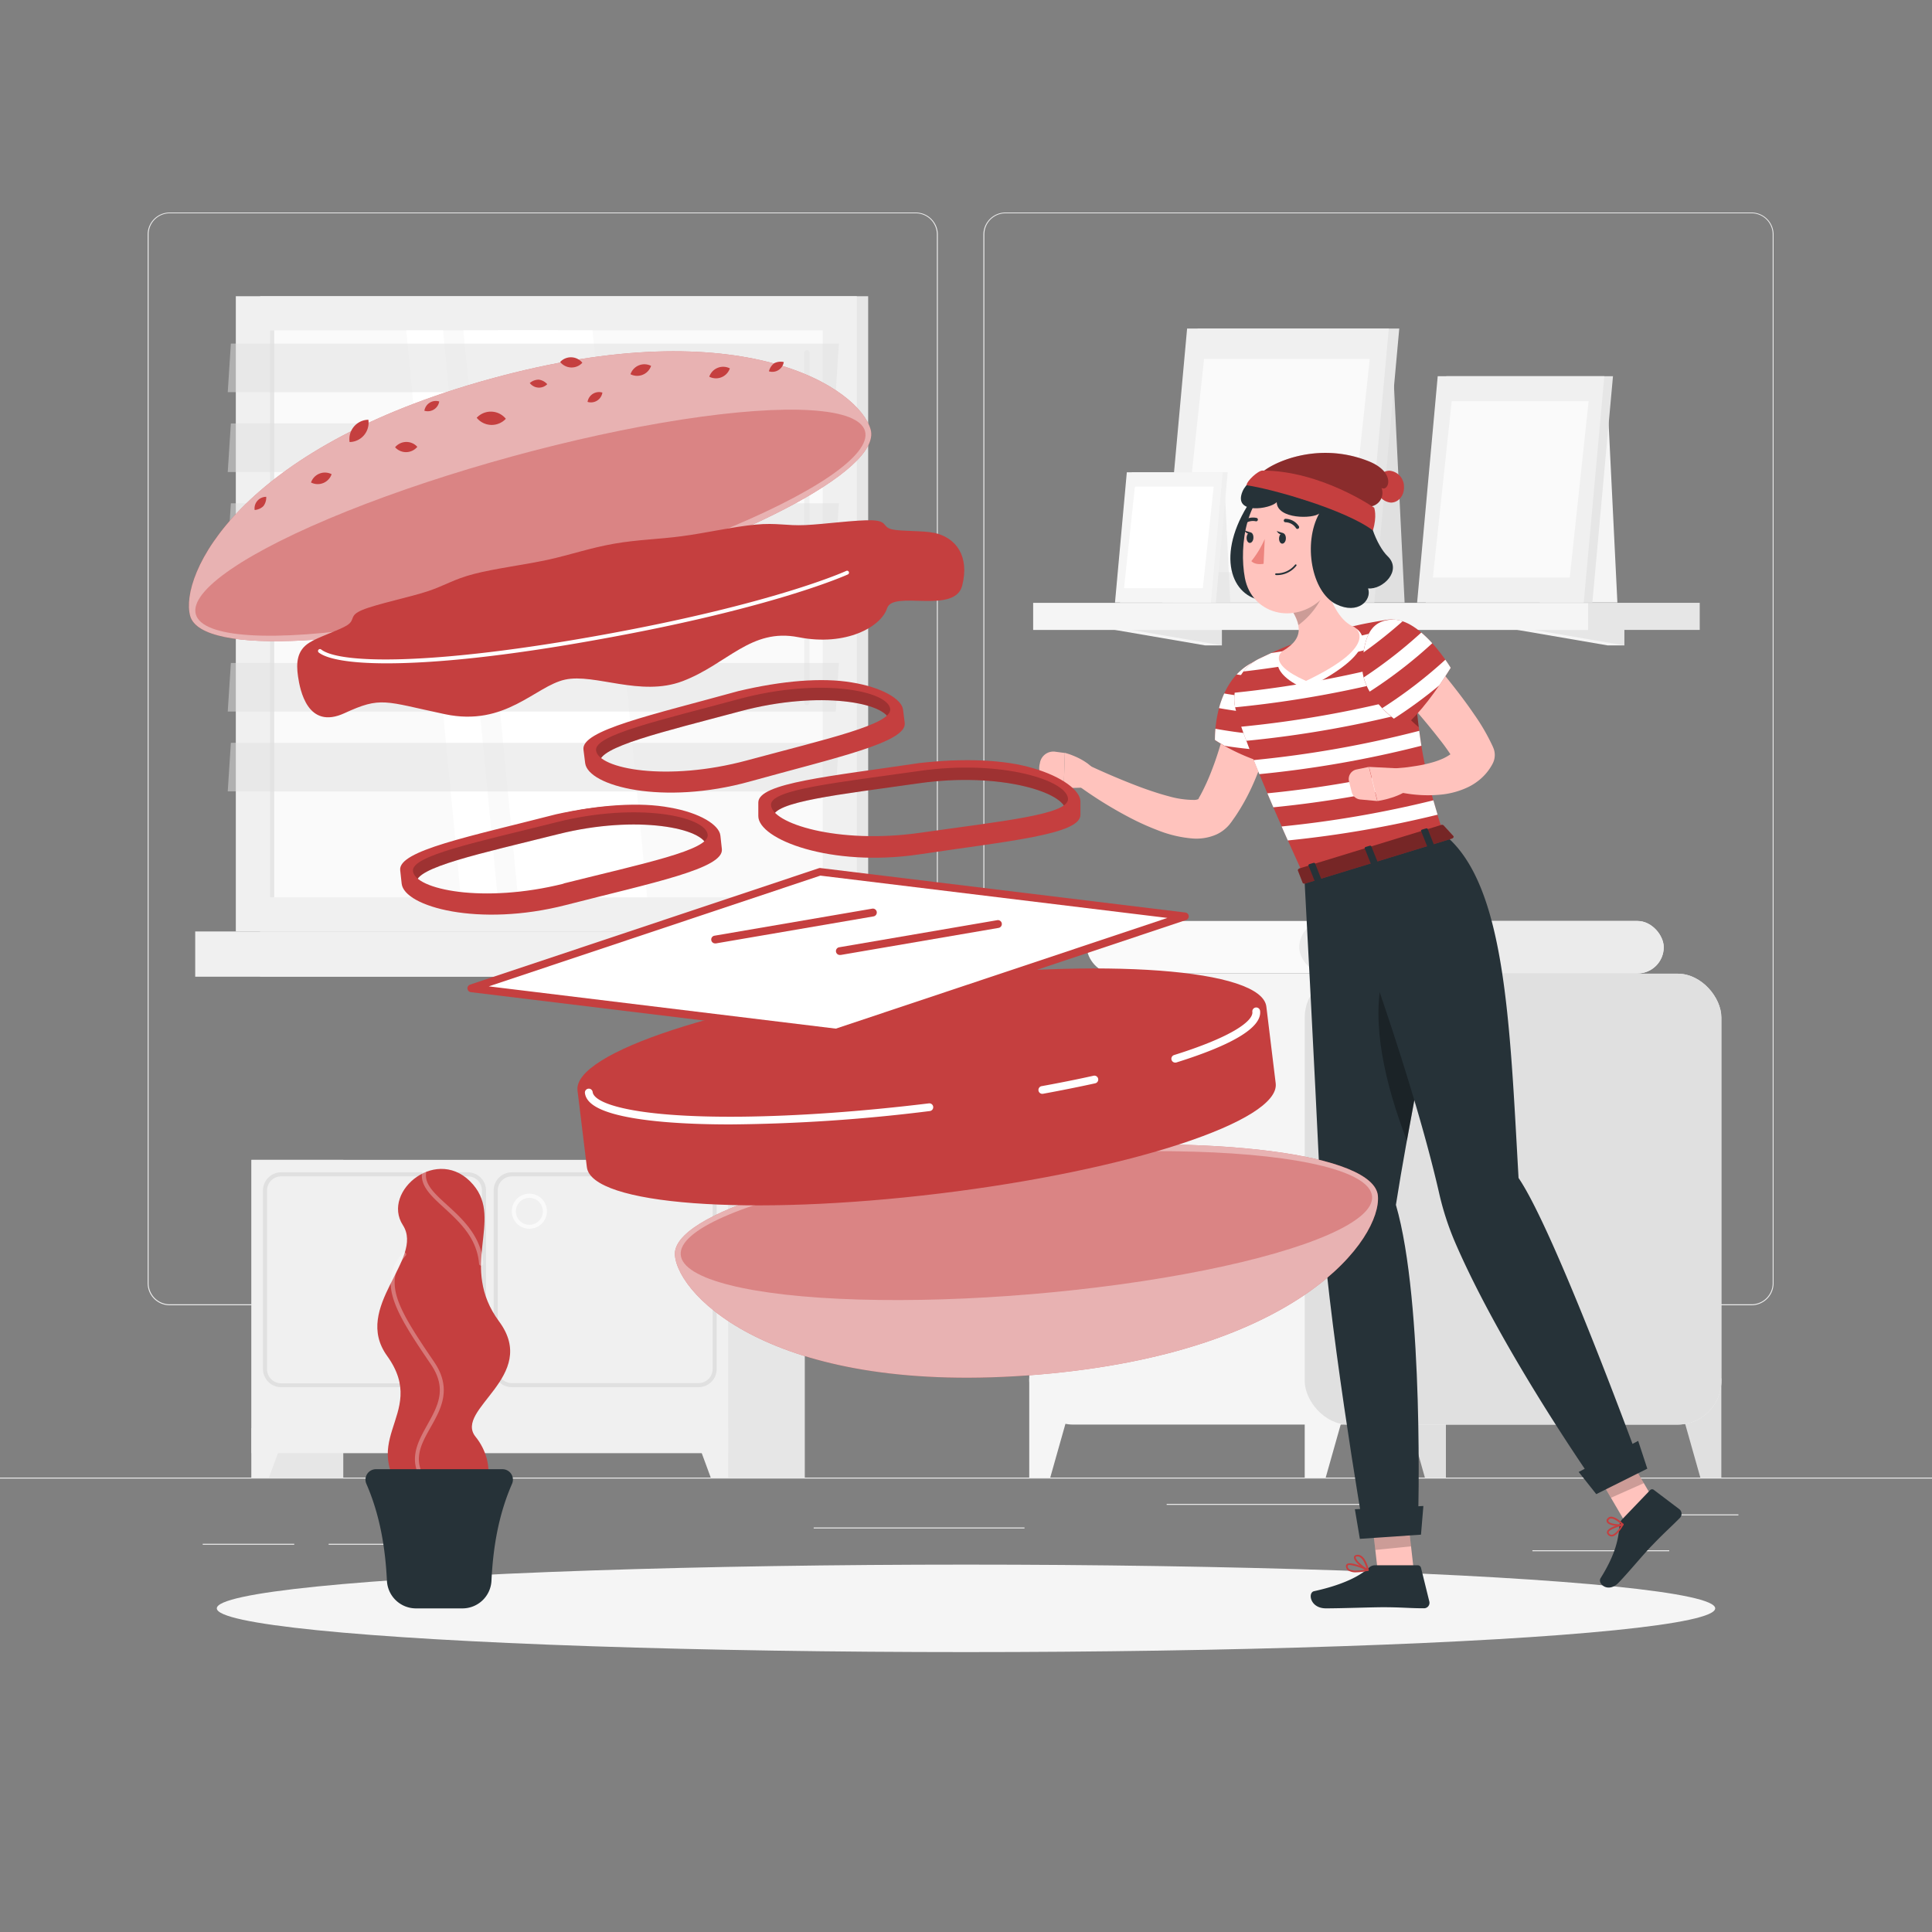 <svg xmlns="http://www.w3.org/2000/svg" viewBox="0 0 500 500"><rect x="0" y="0" width="500" height="500" fill="#808080" stroke="none"/><g id="freepik--background-complete--inject-1"><rect y="382.4" width="500" height="0.25" style="fill:#ebebeb"></rect><path d="M237,337.8H43.91a5.71,5.71,0,0,1-5.7-5.71V60.66A5.71,5.71,0,0,1,43.91,55H237a5.71,5.71,0,0,1,5.71,5.71V332.09A5.71,5.71,0,0,1,237,337.8ZM43.91,55.2a5.46,5.46,0,0,0-5.45,5.46V332.09a5.46,5.46,0,0,0,5.45,5.46H237a5.47,5.47,0,0,0,5.46-5.46V60.66A5.47,5.47,0,0,0,237,55.2Z" style="fill:#ebebeb"></path><path d="M453.31,337.8H260.21a5.72,5.72,0,0,1-5.71-5.71V60.66A5.72,5.72,0,0,1,260.21,55h193.1A5.71,5.71,0,0,1,459,60.66V332.09A5.71,5.71,0,0,1,453.31,337.8ZM260.21,55.2a5.47,5.47,0,0,0-5.46,5.46V332.09a5.47,5.47,0,0,0,5.46,5.46h193.1a5.47,5.47,0,0,0,5.46-5.46V60.66a5.47,5.47,0,0,0-5.46-5.46Z" style="fill:#ebebeb"></path><rect x="423.9" y="391.92" width="26" height="0.25" style="fill:#ebebeb"></rect><rect x="301.93" y="389.21" width="54.1" height="0.25" style="fill:#ebebeb"></rect><rect x="396.59" y="401.21" width="35.41" height="0.25" style="fill:#ebebeb"></rect><rect x="52.46" y="399.53" width="23.69" height="0.25" style="fill:#ebebeb"></rect><rect x="85.05" y="399.53" width="25.84" height="0.25" style="fill:#ebebeb"></rect><rect x="210.58" y="395.31" width="54.56" height="0.25" style="fill:#ebebeb"></rect><polygon points="398.49 155.94 418.58 155.94 416.21 107.6 398.49 107.6 398.49 155.94" style="fill:#f5f5f5"></polygon><polygon points="416.06 162.47 420.39 167.03 416.06 167.03 389.5 162.47 416.06 162.47" style="fill:#f5f5f5"></polygon><polygon points="420.39 162.47 420.39 167.03 393.83 162.47 420.39 162.47" style="fill:#e6e6e6"></polygon><polygon points="311.89 162.47 316.23 167.03 311.89 167.03 285.33 162.47 311.89 162.47" style="fill:#f5f5f5"></polygon><polygon points="316.23 162.47 316.23 167.03 289.66 162.47 316.23 162.47" style="fill:#e6e6e6"></polygon><rect x="411" y="156.01" width="28.89" height="7.01" style="fill:#e6e6e6"></rect><rect x="267.37" y="156.01" width="143.63" height="7.01" transform="translate(678.38 319.04) rotate(180)" style="fill:#f5f5f5"></rect><polygon points="368.98 155.94 412.1 155.94 417.44 97.36 374.31 97.36 368.98 155.94" style="fill:#e6e6e6"></polygon><polygon points="366.75 155.94 409.87 155.94 415.2 97.36 372.08 97.36 366.75 155.94" style="fill:#f0f0f0"></polygon><polygon points="406.25 149.45 411.13 103.84 375.7 103.84 370.83 149.45 406.25 149.45" style="fill:#fafafa"></polygon><polygon points="339.19 155.94 363.51 155.94 360.64 97.42 339.19 97.42 339.19 155.94" style="fill:#e0e0e0"></polygon><polygon points="303.47 155.94 355.67 155.94 362.13 85.03 309.93 85.03 303.47 155.94" style="fill:#e6e6e6"></polygon><polygon points="300.77 155.94 352.97 155.94 359.42 85.03 307.22 85.03 300.77 155.94" style="fill:#f0f0f0"></polygon><polygon points="348.58 148.09 354.49 92.88 311.61 92.88 305.71 148.09 348.58 148.09" style="fill:#fafafa"></polygon><polygon points="306.83 155.94 318.39 155.94 317.03 128.11 306.83 128.11 306.83 155.94" style="fill:#e0e0e0;opacity:0.5"></polygon><polygon points="289.84 155.94 314.66 155.94 317.73 122.22 292.91 122.22 289.84 155.94" style="fill:#f0f0f0"></polygon><polygon points="288.56 155.94 313.38 155.94 316.44 122.22 291.62 122.22 288.56 155.94" style="fill:#f5f5f5"></polygon><polygon points="311.29 152.21 314.1 125.95 293.71 125.95 290.9 152.21 311.29 152.21" style="fill:#fff"></polygon><rect x="67.33" y="76.67" width="157.35" height="164.39" transform="translate(292.01 317.72) rotate(180)" style="fill:#e6e6e6"></rect><rect x="61.03" y="76.67" width="160.71" height="164.39" transform="translate(282.77 317.72) rotate(180)" style="fill:#f0f0f0"></rect><rect x="67.33" y="241.06" width="157.35" height="11.71" transform="translate(292.01 493.83) rotate(180)" style="fill:#e6e6e6"></rect><rect x="50.53" y="241.06" width="160.71" height="11.71" transform="translate(261.76 493.83) rotate(180)" style="fill:#f0f0f0"></rect><rect x="68.01" y="87.33" width="146.74" height="143.06" transform="translate(300.25 17.48) rotate(90)" style="fill:#fafafa"></rect><polygon points="158.51 232.23 144.38 85.49 119.92 85.49 134.06 232.23 158.51 232.23" style="fill:#fff"></polygon><polygon points="167.47 232.23 153.33 85.49 128.88 85.49 143.01 232.23 167.47 232.23" style="fill:#fff"></polygon><path d="M208.83,182.49a.67.67,0,0,0,.67-.67V91.23a.68.68,0,0,0-1.35,0v90.59A.67.67,0,0,0,208.83,182.49Z" style="fill:#f0f0f0"></path><polygon points="128.8 232.23 114.67 85.49 105.14 85.49 119.27 232.23 128.8 232.23" style="fill:#fff"></polygon><rect x="-2.96" y="158.3" width="146.74" height="1.12" transform="translate(229.27 88.45) rotate(90)" style="fill:#e6e6e6"></rect><polygon points="58.94 101.49 216.29 101.49 217.1 88.92 59.75 88.92 58.94 101.49" style="fill:#e0e0e0;opacity:0.5"></polygon><polygon points="58.94 122.16 216.29 122.16 217.1 109.59 59.75 109.59 58.94 122.16" style="fill:#e0e0e0;opacity:0.5"></polygon><polygon points="58.94 142.82 216.29 142.82 217.1 130.25 59.75 130.25 58.94 142.82" style="fill:#e0e0e0;opacity:0.5"></polygon><polygon points="58.94 163.48 216.29 163.48 217.1 150.91 59.75 150.91 58.94 163.48" style="fill:#e0e0e0;opacity:0.5"></polygon><polygon points="58.94 184.15 216.29 184.15 217.1 171.58 59.75 171.58 58.94 184.15" style="fill:#e0e0e0;opacity:0.5"></polygon><polygon points="58.94 204.81 216.29 204.81 217.1 192.24 59.75 192.24 58.94 204.81" style="fill:#e0e0e0;opacity:0.5"></polygon><rect x="65.09" y="300.17" width="23.76" height="82.23" transform="translate(153.93 682.57) rotate(180)" style="fill:#e6e6e6"></rect><polygon points="69.6 382.4 65.09 382.4 65.09 369.56 74.33 369.56 69.6 382.4" style="fill:#f0f0f0"></polygon><rect x="184.52" y="300.17" width="23.76" height="82.23" transform="translate(392.8 682.57) rotate(180)" style="fill:#e6e6e6"></rect><rect x="65.09" y="300.17" width="123.37" height="75.91" transform="translate(253.54 676.25) rotate(180)" style="fill:#f0f0f0"></rect><path d="M121.08,359H72.77a4.71,4.71,0,0,1-4.71-4.7V308.09a4.71,4.71,0,0,1,4.71-4.7h48.31a4.71,4.71,0,0,1,4.7,4.7V354.3A4.71,4.71,0,0,1,121.08,359ZM72.77,304.44a3.66,3.66,0,0,0-3.66,3.65V354.3A3.66,3.66,0,0,0,72.77,358h48.31a3.66,3.66,0,0,0,3.65-3.65V308.09a3.66,3.66,0,0,0-3.65-3.65Z" style="fill:#e0e0e0"></path><path d="M180.78,359H132.46a4.71,4.71,0,0,1-4.7-4.7V308.09a4.71,4.71,0,0,1,4.7-4.7h48.32a4.71,4.71,0,0,1,4.7,4.7V354.3A4.71,4.71,0,0,1,180.78,359Zm-48.32-54.56a3.66,3.66,0,0,0-3.65,3.65V354.3a3.66,3.66,0,0,0,3.65,3.65h48.32a3.66,3.66,0,0,0,3.65-3.65V308.09a3.66,3.66,0,0,0-3.65-3.65Z" style="fill:#e0e0e0"></path><path d="M137,318a4.54,4.54,0,1,1,4.54-4.53A4.54,4.54,0,0,1,137,318Zm0-8a3.49,3.49,0,1,0,3.49,3.49A3.49,3.49,0,0,0,137,310Z" style="fill:#fafafa"></path><path d="M116.59,318a4.54,4.54,0,1,1,4.54-4.53A4.53,4.53,0,0,1,116.59,318Zm0-8a3.49,3.49,0,1,0,3.49,3.49A3.49,3.49,0,0,0,116.59,310Z" style="fill:#fafafa"></path><polygon points="183.94 382.4 188.46 382.4 188.46 369.56 179.21 369.56 183.94 382.4" style="fill:#f0f0f0"></polygon><polygon points="271.8 382.4 266.37 382.4 266.37 356.72 279.06 356.72 271.8 382.4" style="fill:#f5f5f5"></polygon><polygon points="368.76 382.4 374.2 382.4 374.2 356.72 361.51 356.72 368.76 382.4" style="fill:#e0e0e0"></polygon><polygon points="440.05 382.4 445.48 382.4 445.48 356.72 432.79 356.72 440.05 382.4" style="fill:#e0e0e0"></polygon><rect x="266.37" y="251.98" width="179.11" height="116.69" rx="11.3" transform="translate(711.85 620.66) rotate(180)" style="fill:#f5f5f5"></rect><polygon points="343.09 382.4 337.66 382.4 337.66 356.72 350.35 356.72 343.09 382.4" style="fill:#f5f5f5"></polygon><rect x="337.66" y="251.98" width="107.82" height="116.69" rx="11.3" transform="translate(783.14 620.66) rotate(180)" style="fill:#e0e0e0"></rect><rect x="281.28" y="238.34" width="149.29" height="13.58" rx="6.79" transform="translate(711.85 490.27) rotate(180)" style="fill:#fafafa"></rect><rect x="336.25" y="238.34" width="94.33" height="13.58" rx="6.79" transform="translate(766.82 490.27) rotate(180)" style="fill:#ebebeb"></rect></g><g id="freepik--Shadow--inject-1"><ellipse id="freepik--path--inject-1" cx="250" cy="416.24" rx="193.89" ry="11.32" style="fill:#f5f5f5"></ellipse></g><g id="freepik--Plant--inject-1"><path d="M129.17,342c-10.52-14.28,1.17-26.15-6.69-35.38-9-10.61-23.89,1.66-18.22,10.44s-13.19,21.19-4.08,33.84c11.39,15.81-10.35,22,7.59,39.32,0,0,7.38,1.15,13.14-.4s7.85-10.92,2.16-18S139.69,356.23,129.17,342Z" style="fill:#C53F3F"></path><path d="M111.22,385.54a.54.54,0,0,1-.39-.17c-5.9-6.58-3-11.65-.28-16.55s5.29-9.37.94-15.76c-9.32-13.68-13.87-21.17-7.28-28.79a.52.52,0,0,1,.79.69c-6.09,7.05-1.91,13.9,7.36,27.51,4.72,6.93,1.74,12.21-.89,16.87-2.82,5-5.25,9.31.14,15.33a.51.51,0,0,1,0,.74A.53.53,0,0,1,111.22,385.54Z" style="fill:#fff;opacity:0.3"></path><path d="M124.5,327.55a.52.52,0,0,1-.52-.49c-.54-6.69-5.06-10.81-9-14.44-3.38-3.08-6.29-5.73-5.74-9.22a.52.52,0,0,1,.6-.44.53.53,0,0,1,.44.6c-.47,2.93,2.26,5.41,5.41,8.28,3.93,3.58,8.82,8,9.39,15.14a.53.53,0,0,1-.49.56Z" style="fill:#fff;opacity:0.3"></path><path d="M130,380.23H97.3A2.7,2.7,0,0,0,94.81,384c3.59,8.23,4.92,16.8,5.33,25.12a7.52,7.52,0,0,0,7.52,7.13h12a7.52,7.52,0,0,0,7.53-7.13c.4-8.32,1.73-16.89,5.33-25.12A2.7,2.7,0,0,0,130,380.23Z" style="fill:#263238"></path></g><g id="freepik--Character--inject-1"><path d="M329.13,187.42c-.15.83-.28,1.47-.43,2.18l-.51,2.06c-.35,1.36-.71,2.72-1.15,4.06a69.52,69.52,0,0,1-3.06,7.92,53.89,53.89,0,0,1-4.27,7.63l-.64.91-.32.46-.26.34-.33.43a9.71,9.71,0,0,1-3.32,2.54,12.93,12.93,0,0,1-6.21,1.05,31.24,31.24,0,0,1-9-2.13A67.27,67.27,0,0,1,292,211.4a106.48,106.48,0,0,1-13.8-8.7,2.87,2.87,0,0,1,2.92-4.9l.08,0c4.63,2.17,9.45,4.24,14.18,6,2.38.87,4.76,1.66,7.08,2.27a24,24,0,0,0,6.42.95,3,3,0,0,0,1.51-.32s-.14,0-.24.11l0,0v0l0-.09.21-.37.42-.75a54.87,54.87,0,0,0,2.9-6.45c.88-2.25,1.63-4.58,2.33-6.94.33-1.18.69-2.36,1-3.55l.85-3.46.06-.27a5.77,5.77,0,0,1,11.28,2.39Z" style="fill:#ffc3bd"></path><path d="M281.22,203.81l-5.93.18.29-9.16s5.82,1.46,8.19,5.13Z" style="fill:#ffc3bd"></path><path d="M269.05,197.84l.07-.32a3.53,3.53,0,0,1,3.82-3l2.64.35-.29,9.16-3-.57C270.08,203,268.53,200.36,269.05,197.84Z" style="fill:#ffc3bd"></path><path d="M325.08,171c-8.47,3.61-10.66,13.72-10.66,20.55a52.45,52.45,0,0,0,14.31,6.34s7.57-9.25,8.11-14.92C337.82,172.58,330.4,168.67,325.08,171Z" style="fill:#C53F3F"></path><path d="M335.93,175.82a9.13,9.13,0,0,0-3.21-4c-2.67-.13-5.34-.35-8-.65a14.8,14.8,0,0,0-4.67,3.38A119.61,119.61,0,0,0,335.93,175.82Z" style="fill:#fff"></path><path d="M336.35,185.13a10.17,10.17,0,0,0,.49-2.21,17.16,17.16,0,0,0,.08-1.72,119,119,0,0,1-20.09-1.73,23.77,23.77,0,0,0-1.35,3.79A118,118,0,0,0,336.35,185.13Z" style="fill:#fff"></path><path d="M333.82,190.5a117.82,117.82,0,0,1-19.27-1.9c-.09,1-.13,2-.13,2.9.85.56,1.68,1.05,2.52,1.52a116.63,116.63,0,0,0,14.38,1.35C332.12,193.23,333,191.9,333.82,190.5Z" style="fill:#fff"></path><polygon points="366.25 409.65 357 410.52 354.57 389.18 363.82 388.3 366.25 409.65" style="fill:#ffc3bd"></polygon><polygon points="430.7 392.85 422.18 396.63 411.29 378.04 419.81 374.26 430.7 392.85" style="fill:#ffc3bd"></polygon><path d="M419.77,393.25l7.25-7.57a.7.7,0,0,1,1-.09l6.61,5a1.53,1.53,0,0,1,.12,2.25c-2.57,2.6-3.94,3.72-7.13,7.05-2,2-6,6.87-8.72,9.7s-5.55.26-4.67-1.16c4-6.39,4.64-10.37,4.9-13.61A2.56,2.56,0,0,1,419.77,393.25Z" style="fill:#263238"></path><path d="M355.91,405.09h11a.89.89,0,0,1,.85.67l2.15,8.72a1.41,1.41,0,0,1-1.39,1.74c-3.89,0-5.73-.27-10.57-.27-3,0-10.69.29-14.8.29s-4.75-4.07-3.08-4.44c7.52-1.65,11.88-3.93,14.25-6.1A2.28,2.28,0,0,1,355.91,405.09Z" style="fill:#263238"></path><polygon points="354.57 389.19 355.93 401.12 365.18 400.19 363.82 388.31 354.57 389.19" style="opacity:0.2"></polygon><polygon points="419.82 374.26 411.29 378.04 416.91 387.62 425.43 383.84 419.82 374.26" style="opacity:0.2"></polygon><path d="M373.65,215.9l-36.08,11c-10.34-22.45-15.29-35.32-17.61-42.68a11.46,11.46,0,0,1,5.93-13.76c1.33-.65,2.74-1.32,4.17-1.95.91-.41,1.83-.8,2.74-1.18a120.68,120.68,0,0,1,16.38-5c.82-.22,1.64-.4,2.45-.59,2.66-.59,5.24-1,7.42-1.35a5.52,5.52,0,0,1,6.29,5.19c.22,4.38.47,8.29.75,11.83.53,6.59,1.15,11.87,1.9,16.44A142.51,142.51,0,0,0,373.65,215.9Z" style="fill:#C53F3F"></path><path d="M365.29,165.12a5.56,5.56,0,0,0-1.94-3.49A275.42,275.42,0,0,1,329,169c-1.07.49-2.13,1-3.13,1.47a11.43,11.43,0,0,0-4.07,3.31A275.13,275.13,0,0,0,365.29,165.12Z" style="fill:#fff"></path><path d="M365.62,170.55a276.22,276.22,0,0,1-46.08,8.72,11.46,11.46,0,0,0,.11,3.78,277.77,277.77,0,0,0,46.23-8.54C365.79,173.24,365.7,171.92,365.62,170.55Z" style="fill:#fff"></path><path d="M366.67,183.81c-.13-1.26-.25-2.55-.37-3.92a278.16,278.16,0,0,1-45.07,8.18c.39,1.12.83,2.34,1.32,3.65A278.08,278.08,0,0,0,366.67,183.81Z" style="fill:#fff"></path><path d="M367.85,193c-.19-1.23-.38-2.51-.55-3.86a278,278,0,0,1-42.84,7.57c.45,1.16.94,2.36,1.46,3.64A279,279,0,0,0,367.85,193Z" style="fill:#fff"></path><path d="M369.62,202c-.29-1.23-.56-2.48-.83-3.78A280.34,280.34,0,0,1,328,205.31c.49,1.16,1,2.37,1.54,3.62A279.41,279.41,0,0,0,369.62,202Z" style="fill:#fff"></path><path d="M372.05,210.84c-.38-1.25-.74-2.48-1.09-3.72a278.5,278.5,0,0,1-39.28,6.77c.52,1.17,1.05,2.38,1.61,3.62A280.35,280.35,0,0,0,372.05,210.84Z" style="fill:#fff"></path><path d="M351,162.69l-19.26,6s-5,4.73,6.08,9.65C359.5,167.54,351,162.69,351,162.69Z" style="fill:#fff"></path><path d="M366.09,177.44c0-.35-.06-.71-.08-1.07h0a4.53,4.53,0,0,0-3.28,7.38,34.33,34.33,0,0,0,4.43,4.45C366.77,185,366.41,181.47,366.09,177.44Z" style="opacity:0.3"></path><path d="M343.34,152.17c1.43,4.44,3.71,8.8,7.16,10.1,0,0,7.4,4.47-12.51,13.95-10.71-4.75-6-7.76-6-7.76,6.09-3.6,4.73-7.48.46-13.29l4.59-3.54C338.61,149.27,342.52,149.61,343.34,152.17Z" style="fill:#ffc3bd"></path><path d="M337.06,151.63c1.47-2.23,5-2,6.12.14a19.69,19.69,0,0,1-7.16,10c-.38-1.93-1.69-4.1-3.55-6.63Z" style="opacity:0.2"></path><path d="M324.49,128.42c-10,14-6.41,25.5,1.84,26.91C334.8,146.55,324.49,128.42,324.49,128.42Z" style="fill:#263238"></path><path d="M348.18,137.05c-1,9.25-1.2,13.18-6,17.83-7.26,7-18.22,4-20-5.28-1.58-8.36.3-22.08,9.39-25.56S349.17,127.8,348.18,137.05Z" style="fill:#ffc3bd"></path><path d="M321.41,135.75l-.06-.06a.46.46,0,0,1,.07-.63,4.24,4.24,0,0,1,3.86-1,.45.45,0,0,1-.27.85,3.41,3.41,0,0,0-3.05.81A.42.42,0,0,1,321.41,135.75Z" style="fill:#263238"></path><path d="M350.35,145.27a7.63,7.63,0,0,1-3.5,4.46c-2.25,1.26-3.92-.6-3.75-3,.15-2.2,1.51-5.51,4-5.78S351,143,350.35,145.27Z" style="fill:#ffc3bd"></path><path d="M341.41,132.89c-4.24,7.67-2,20.36,4.42,23.5,5.61,2.76,9.28-1.06,8.23-4.11,3.77.39,8.93-4.61,5.05-8.34-2.72-2.61-6-10.38-4.72-15.66s-2.45-6.22-5.06-5.11c.17-7.17-24.47-3.74-27.76,4-2.59,6.14,7.31,4.56,8.84,2.78C330.51,134.44,339.92,134.28,341.41,132.89Z" style="fill:#263238"></path><path d="M363.35,126c.08,2.28-1.45,4.1-3.42,4.07a4.12,4.12,0,0,1-3.7-4.18c-.07-2.28,1.46-4.1,3.42-4.07A4.12,4.12,0,0,1,363.35,126Z" style="fill:#C53F3F"></path><path d="M326.25,122.61c2.26-2.5,14.38-8.64,27.9-3.26,7.25,2.88,5.25,8,3.39,6.92A3.56,3.56,0,0,1,354,131.1C354.57,133.41,329.41,129.67,326.25,122.61Z" style="fill:#C53F3F"></path><path d="M326.25,122.61c2.26-2.5,14.38-8.64,27.9-3.26,7.25,2.88,5.25,8,3.39,6.92A3.56,3.56,0,0,1,354,131.1C354.57,133.41,329.41,129.67,326.25,122.61Z" style="opacity:0.3"></path><path d="M326.72,121.78c-1.14,0-4.14,2.77-4.1,3.8,6.82,1,25.54,6.34,32.68,11.69,1.14-3.69.34-5.87.34-5.87S341.86,121.78,326.72,121.78Z" style="fill:#C53F3F"></path><path d="M337.57,227s2.54,47.2,4.24,83.48c1.36,28.84,11.07,85.41,11.07,85.41l14.12-2s1.65-56.71-5.74-82.07c6.42-41,17.89-80.24,5.27-93.85Z" style="fill:#263238"></path><polygon points="368.37 389.75 350.64 390.59 351.93 398.25 367.75 397.17 368.37 389.75" style="fill:#263238"></polygon><path d="M357.77,252.83l14.34-10.15c-.66,14.45-4.48,32.89-8,52.54C358.4,280.46,354.88,264.8,357.77,252.83Z" style="opacity:0.3"></path><path d="M345.48,224.65s18.82,48.68,26.92,83.93a73.55,73.55,0,0,0,4.05,12.64c12.11,28.23,36.26,62.68,36.26,62.68L424,377.75S402.34,318.49,393,304.86c-2.3-40.56-3.35-76.29-19.38-89Z" style="fill:#263238"></path><polygon points="413.11 386.68 426.32 380.09 423.96 372.9 408.56 380.94 413.11 386.68" style="fill:#263238"></polygon><path d="M373.6,213.61l2.52,2.75c.2.21,0,.56-.44.69l-37.84,11.59c-.32.1-.64,0-.71-.17l-1.23-3.16c-.08-.21.15-.49.5-.6l36.54-11.2A.66.66,0,0,1,373.6,213.61Z" style="fill:#C53F3F"></path><path d="M373.6,213.61l2.52,2.75c.2.21,0,.56-.44.69l-37.84,11.59c-.32.1-.64,0-.71-.17l-1.23-3.16c-.08-.21.15-.49.5-.6l36.54-11.2A.66.66,0,0,1,373.6,213.61Z" style="opacity:0.4"></path><path d="M369.83,219.22l1-.3c.19-.06.31-.2.26-.32l-1.62-4.09c-.05-.12-.25-.17-.44-.11l-1,.3c-.2.06-.32.21-.27.33l1.63,4.08C369.43,219.23,369.63,219.28,369.83,219.22Z" style="fill:#263238"></path><path d="M340.69,228.15l1-.3c.19-.06.31-.2.27-.32l-1.63-4.09c-.05-.12-.25-.17-.44-.11l-1,.3c-.19.06-.31.21-.27.33l1.63,4.08C340.3,228.16,340.49,228.21,340.69,228.15Z" style="fill:#263238"></path><path d="M355.26,223.69l1-.3c.19-.06.31-.21.26-.33L354.88,219c-.05-.12-.25-.17-.44-.11l-1,.3c-.19.06-.32.21-.27.32l1.63,4.09C354.86,223.7,355.06,223.75,355.26,223.69Z" style="fill:#263238"></path><path d="M332.78,139.36c0,.75-.46,1.35-.94,1.34s-.85-.63-.82-1.38.46-1.36.94-1.35S332.81,138.6,332.78,139.36Z" style="fill:#263238"></path><path d="M324.38,139.17c0,.75-.45,1.35-.94,1.34s-.85-.63-.82-1.38.46-1.36.95-1.35S324.42,138.41,324.38,139.17Z" style="fill:#263238"></path><path d="M323.78,137.83l-1.76-.56S322.87,138.7,323.78,137.83Z" style="fill:#263238"></path><path d="M327.31,139.5a25.16,25.16,0,0,1-3.46,5.72c1.13,1.15,3.17.68,3.17.68Z" style="fill:#ed847e"></path><path d="M330.14,148.81a.21.21,0,0,1-.12-.21.22.22,0,0,1,.22-.22,6,6,0,0,0,4.91-2.22.21.21,0,0,1,.3-.06.22.22,0,0,1,.05.31,6.37,6.37,0,0,1-5.28,2.42Z" style="fill:#263238"></path><path d="M335.59,136.84a.33.33,0,0,1-.17-.14,3.37,3.37,0,0,0-2.73-1.54.44.44,0,0,1-.45-.42.47.47,0,0,1,.43-.47,4.21,4.21,0,0,1,3.47,1.91.47.47,0,0,1-.11.62A.42.42,0,0,1,335.59,136.84Z" style="fill:#263238"></path><path d="M417.28,397.63l-.15,0a1.23,1.23,0,0,1-1.07-.56.75.75,0,0,1-.13-.76c.41-1.13,3.64-1.89,4-2a.2.2,0,0,1,.22.08.25.25,0,0,1,0,.25C419.56,395.72,418.39,397.42,417.28,397.63Zm2.24-2.71c-1.29.34-3,1-3.19,1.56a.34.34,0,0,0,.07.33.8.8,0,0,0,.71.39C417.73,397.17,418.62,396.32,419.52,394.92Z" style="fill:#C53F3F"></path><path d="M419.81,394.84c-1.1.21-3.35,0-3.9-.84a.79.79,0,0,1,.09-1,1.1,1.1,0,0,1,.85-.47c1.33-.1,3.21,1.78,3.29,1.86a.22.22,0,0,1,.05.21.2.2,0,0,1-.15.16Zm-3-1.83a.71.71,0,0,0-.45.29c-.17.22-.13.36-.07.44.36.55,2.14.85,3.25.7-.66-.59-1.85-1.5-2.64-1.44Z" style="fill:#C53F3F"></path><path d="M351,406.91a3.64,3.64,0,0,1-2.14-.51,1.35,1.35,0,0,1-.53-1.06.65.65,0,0,1,.3-.6c1-.67,4.72,1,5.45,1.38a.22.22,0,0,1,.12.22.25.25,0,0,1-.18.19A14.62,14.62,0,0,1,351,406.91Zm-1.7-1.9a.78.78,0,0,0-.44.1.21.21,0,0,0-.09.2.93.93,0,0,0,.37.74c.63.49,2.15.55,4.13.19A13.39,13.39,0,0,0,349.28,405Z" style="fill:#C53F3F"></path><path d="M354,406.53h-.08c-1.23-.51-3.68-2.52-3.51-3.56,0-.23.2-.51.77-.58,2.2-.26,3,3.72,3.05,3.89a.24.24,0,0,1-.08.21A.2.2,0,0,1,354,406.53Zm-2.63-3.72h-.15c-.23,0-.36.09-.37.2-.1.6,1.59,2.19,2.83,2.89C353.37,405,352.64,402.81,351.32,402.81Z" style="fill:#C53F3F"></path><path d="M332.17,138l-1.76-.57S331.26,138.89,332.17,138Z" style="fill:#263238"></path><path d="M364.88,164.65c2.07,2.12,3.95,4.27,5.88,6.45s3.75,4.41,5.55,6.71,3.57,4.66,5.25,7.14a52.93,52.93,0,0,1,4.75,8.21l.12.28a4.8,4.8,0,0,1-.11,4.14,13.32,13.32,0,0,1-2.86,3.74,14.53,14.53,0,0,1-3.55,2.4,21,21,0,0,1-7.06,1.93,33.55,33.55,0,0,1-6.57,0c-1.06-.09-2.11-.26-3.15-.43a30.65,30.65,0,0,1-3.16-.7,2.88,2.88,0,0,1,.51-5.64l.25,0,2.69-.23c.91-.09,1.82-.23,2.71-.37a33.86,33.86,0,0,0,5.09-1.13,20.35,20.35,0,0,0,2.21-.83,13.28,13.28,0,0,0,1.78-1,4.12,4.12,0,0,0,1.67-2.1v4.42a53,53,0,0,0-4.26-6.22c-1.65-2.12-3.38-4.24-5.17-6.34s-3.6-4.2-5.45-6.28-3.73-4.18-5.53-6.21l0,0a5.77,5.77,0,0,1,8.44-7.86Z" style="fill:#ffc3bd"></path><path d="M363.09,198.92l-8.78-.45,2.17,8.84s6.71-.9,9.48-4.32Z" style="fill:#ffc3bd"></path><path d="M349.13,202.24l.7,2.78A2.53,2.53,0,0,0,352,206.9l4.44.41-2.17-8.84-3.26.68A2.52,2.52,0,0,0,349.13,202.24Z" style="fill:#ffc3bd"></path><path d="M360.13,160.36c7.62-.42,15.31,12.47,15.31,12.47C371.6,179,367.66,184.31,363.5,188c0,0-12.21-7.21-10.9-17.33C353.26,165.54,354.22,160.69,360.13,160.36Z" style="fill:#C53F3F"></path><path d="M363,160.78a7.8,7.8,0,0,0-2.85-.42c-5.22.29-6.58,4.1-7.28,8.49A118.66,118.66,0,0,0,363,160.78Z" style="fill:#fff"></path><path d="M370.67,166.47a29.81,29.81,0,0,0-2.84-2.77,119.13,119.13,0,0,1-14.9,11.61,14.77,14.77,0,0,0,1.54,3.68A119.06,119.06,0,0,0,370.67,166.47Z" style="fill:#fff"></path><path d="M375.44,172.83s-.5-.85-1.38-2.1a120.18,120.18,0,0,1-16.33,12.53,30.7,30.7,0,0,0,3,2.73,121.14,121.14,0,0,0,11.74-8.6C373.46,175.93,374.46,174.41,375.44,172.83Z" style="fill:#fff"></path></g><g id="freepik--bread-2--inject-1"><path d="M356.6,309.49c.92,10.81-19.93,40.51-87.71,46.24s-93.31-20.05-94.22-30.86,39.07-23,89.31-27.26S355.69,298.68,356.6,309.49Z" style="fill:#C53F3F"></path><path d="M356.6,309.49c.92,10.81-19.93,40.51-87.71,46.24s-93.31-20.05-94.22-30.86,39.07-23,89.31-27.26S355.69,298.68,356.6,309.49Z" style="fill:#fff;opacity:0.6"></path><ellipse cx="265.64" cy="317.18" rx="89.78" ry="17.79" transform="translate(-25.77 23.5) rotate(-4.83)" style="fill:#C53F3F;opacity:0.4"></ellipse></g><g id="freepik--Hamburger--inject-1"><path d="M236.46,253.7c-49.23,6-88.17,18.76-87,28.52l2.42,19.85c1.19,9.75,42,12.8,91.27,6.81s88.17-18.76,87-28.51l-2.42-19.86h0C326.54,250.76,285.68,247.71,236.46,253.7Z" style="fill:#C53F3F"></path><path d="M189,291c-12.85,0-23.29-.88-29.85-2.65-4.94-1.34-7.48-3.13-7.77-5.48a1,1,0,1,1,2-.24c.1.8,1.05,2.36,6.31,3.78,13.88,3.76,45.56,3.42,80.71-.86a1,1,0,0,1,1.11.87,1,1,0,0,1-.87,1.12A441.08,441.08,0,0,1,189,291Z" style="fill:#fff"></path><path d="M269.84,283.08a1,1,0,0,1-.18-2c4.61-.84,9.1-1.74,13.35-2.68a1,1,0,0,1,1.19.77,1,1,0,0,1-.76,1.19c-4.28.94-8.79,1.84-13.41,2.69Z" style="fill:#fff"></path><path d="M304.14,275a1,1,0,0,1-.3-1.95c15.36-4.81,20.54-8.93,20.27-11.19a1,1,0,1,1,2-.24c.51,4.19-6.77,8.68-21.65,13.34A1,1,0,0,1,304.14,275Z" style="fill:#fff"></path></g><g id="freepik--Cheese--inject-1"><polygon points="216.41 267.27 121.97 255.76 212.21 225.63 306.64 237.14 216.41 267.27" style="fill:#fff"></polygon><path d="M216.41,268.27h-.12l-94.44-11.5a1,1,0,0,1-.87-.9,1,1,0,0,1,.68-1.05l90.23-30.12a.94.94,0,0,1,.44-.05l94.44,11.51a1,1,0,0,1,.87.89,1,1,0,0,1-.68,1.05l-90.24,30.13A1.06,1.06,0,0,1,216.41,268.27Zm-89.91-13,89.81,10.94,85.81-28.65-89.81-10.95Z" style="fill:#C53F3F"></path><path d="M185.08,244.15a1,1,0,0,1-1-.84,1,1,0,0,1,.82-1.15l40.83-7a1,1,0,1,1,.34,2l-40.83,7Z" style="fill:#C53F3F"></path><path d="M217.43,247.14a1,1,0,0,1-.17-2l40.83-7a1,1,0,1,1,.34,2l-40.83,7Z" style="fill:#C53F3F"></path></g><g id="freepik--Onion--inject-1"><path d="M182.93,219.1c-.51-4.75-18-8.34-38.44-3.23s-37.17,8.66-36.73,12.69q-1.77-1.51-3.54-3.11c-.55-5.06,17.54-8.83,39.74-14.52s41.25-.5,41.89,5.48C184.88,217.29,183.9,218.18,182.93,219.1Z" style="fill:#C53F3F"></path><path d="M182.93,219.1c-.51-4.75-18-8.34-38.44-3.23s-37.17,8.66-36.73,12.69q-1.77-1.51-3.54-3.11c-.55-5.06,17.54-8.83,39.74-14.52s41.25-.5,41.89,5.48C184.88,217.29,183.9,218.18,182.93,219.1Z" style="opacity:0.2"></path><path d="M173.38,209c-7.74-1.46-18.14-.75-29.45,1.73-22.53,5.8-40.9,9.42-40.36,14.46.13,1.17.25,2.33.38,3.49.64,6,20,11.33,42.51,5.54s40.9-9.43,40.36-14.47c-.12-1.16-.25-2.33-.38-3.49C186.15,213.48,181.12,210.34,173.38,209Zm-27.51,19.69c-20.79,5.21-38.5,1.51-39-3.26-.44-4,16.5-7.46,37.29-12.67s38.5-1.51,39,3.27C183.59,220,166.66,223.43,145.87,228.64Z" style="fill:#C53F3F"></path><path d="M275.81,209.89c0-4.78-17-10.16-37.9-7.19s-37.86,4.76-37.84,8.82q-1.6-1.7-3.21-3.45c0-5.09,18.36-7,41-10.33S279,201.5,279,207.52C277.93,208.29,276.87,209.08,275.81,209.89Z" style="fill:#C53F3F"></path><path d="M275.81,209.89c0-4.78-17-10.16-37.9-7.19s-37.86,4.76-37.84,8.82q-1.6-1.7-3.21-3.45c0-5.09,18.36-7,41-10.33S279,201.5,279,207.52C277.93,208.29,276.87,209.08,275.81,209.89Z" style="opacity:0.2"></path><path d="M267.36,198.81c-7.55-2.26-18-2.63-29.47-1.33-23,3.44-41.66,5.13-41.64,10.21,0,1.17,0,2.34,0,3.51,0,6,18.71,13.34,41.72,9.9s41.65-5.14,41.64-10.21c0-1.17,0-2.34,0-3.51C279.59,204.63,274.91,201,267.36,198.81ZM238,215.54c-21.22,3-38.45-2.48-38.47-7.28,0-4,17.19-5.7,38.41-8.74s38.44,2.48,38.46,7.29C276.38,210.85,259.17,212.51,238,215.54Z" style="fill:#C53F3F"></path><path d="M230.21,186.6c-.6-4.75-18.1-8-38.49-2.56s-37,9.32-36.5,13.34q-1.8-1.49-3.6-3c-.64-5.05,17.38-9.14,39.48-15.22s41.24-1.23,42,4.73C232.12,184.74,231.17,185.66,230.21,186.6Z" style="fill:#C53F3F"></path><path d="M230.21,186.6c-.6-4.75-18.1-8-38.49-2.56s-37,9.32-36.5,13.34q-1.8-1.49-3.6-3c-.64-5.05,17.38-9.14,39.48-15.22s41.24-1.23,42,4.73C232.12,184.74,231.17,185.66,230.21,186.6Z" style="opacity:0.2"></path><path d="M220.48,176.62c-7.77-1.33-18.15-.44-29.42,2.24C168.64,185.06,150.34,189,151,194c.14,1.16.29,2.32.44,3.49.75,6,20.18,11,42.6,4.77s40.73-10.15,40.1-15.18c-.15-1.16-.29-2.32-.44-3.48C233.33,180.92,228.24,177.87,220.48,176.62Zm-27.16,20.17c-20.69,5.58-38.46,2.19-39.06-2.57-.51-4,16.37-7.75,37.06-13.33s38.46-2.19,39.06,2.57C230.89,187.47,214,191.21,193.32,196.79Z" style="fill:#C53F3F"></path></g><g id="freepik--bread-1--inject-1"><path d="M225.33,111.19C222.47,100.72,192.68,80,127.07,98s-80.72,51-77.85,61.41,44.6,8.16,93.24-5.14S228.2,121.65,225.33,111.19Z" style="fill:#C53F3F"></path><path d="M225.33,111.19C222.47,100.72,192.68,80,127.07,98s-80.72,51-77.85,61.41,44.6,8.16,93.24-5.14S228.2,121.65,225.33,111.19Z" style="fill:#fff;opacity:0.6"></path><ellipse cx="137.27" cy="135.27" rx="89.78" ry="17.79" transform="translate(-30.83 41.02) rotate(-15.3)" style="fill:#C53F3F;opacity:0.4"></ellipse><path d="M95.33,108.63a5,5,0,0,1-4.85,5.77,5,5,0,0,1,4.85-5.77Z" style="fill:#C53F3F"></path><path d="M130.91,108.38a5,5,0,0,1-7.54-.26,5,5,0,0,1,7.54.26Z" style="fill:#C53F3F"></path><path d="M150.71,93.88a3.78,3.78,0,0,1-5.74-.2,3.8,3.8,0,0,1,5.74.2Z" style="fill:#C53F3F"></path><path d="M188.89,95.34a3.8,3.8,0,0,1-5.33,2.15,3.8,3.8,0,0,1,5.33-2.15Z" style="fill:#C53F3F"></path><path d="M168.5,94.69a3.8,3.8,0,0,1-5.33,2.16,3.8,3.8,0,0,1,5.33-2.16Z" style="fill:#C53F3F"></path><path d="M85.82,122.72a3.8,3.8,0,0,1-5.33,2.15,3.8,3.8,0,0,1,5.33-2.15Z" style="fill:#C53F3F"></path><path d="M108,115.64a3.8,3.8,0,0,1-5.75.11,3.8,3.8,0,0,1,5.75-.11Z" style="fill:#C53F3F"></path><path d="M113.67,103.9a3,3,0,0,1-3.84,2.4,3,3,0,0,1,3.84-2.4Z" style="fill:#C53F3F"></path><path d="M68.9,128.59a3.66,3.66,0,0,1-.73,2.39,3.58,3.58,0,0,1-2.27,1,3,3,0,0,1,3-3.4Z" style="fill:#C53F3F"></path><path d="M155.9,101.6a3,3,0,0,1-3.84,2.41,3,3,0,0,1,3.84-2.41Z" style="fill:#C53F3F"></path><path d="M202.84,93.7A3,3,0,0,1,199,96.1,3.69,3.69,0,0,1,200.38,94,3.62,3.62,0,0,1,202.84,93.7Z" style="fill:#C53F3F"></path><path d="M141.63,99.43a3,3,0,0,1-4.52-.3,3.59,3.59,0,0,1,2.33-.88A3.64,3.64,0,0,1,141.63,99.43Z" style="fill:#C53F3F"></path></g><g id="freepik--Lettuce--inject-1"><path d="M241.7,137.88l-.06,0h-.09c-2.37-.55-8.35-.36-10.61-.86-2.66-.58-1.13-2.18-5.1-2.36s-12.44,1-17.39,1.23-7.33-.64-12.94-.12-13,2.21-19.06,3c-5.83.79-11.4.87-17.57,1.95s-11.44,2.92-17.19,4.17c-6,1.29-13.63,2.25-19,3.64s-7.47,3-12.12,4.53-13.11,3.27-16.76,4.78-1.69,2.51-4,4c-2,1.25-7.68,3.11-9.7,4.45h0l-.08.05h0c-3.2,2-3.41,5.24-2.9,8.73s2.46,13.9,12,9.51,10.31-3.08,26,.25,23.38-7.25,31.09-8.94,19.54,4.53,30.42.4c11.63-4.41,17.65-13.82,30-11.38s21.41-2.72,22.94-7.5,17.53,1.69,19.44-5.87S247.51,139.12,241.7,137.88Z" style="fill:#C53F3F"></path><path d="M100.08,171.67c-9.84,0-15.48-1.16-17.59-2.8a.5.5,0,0,1-.08-.7.5.5,0,0,1,.7-.09c4.87,3.79,29.22,4.1,72.65-3.75,44.69-8.08,63.07-16.49,63.25-16.58a.5.5,0,0,1,.42.91c-.18.08-18.68,8.55-63.49,16.65C130.28,170,112.06,171.67,100.08,171.67Z" style="fill:#fff"></path></g></svg>